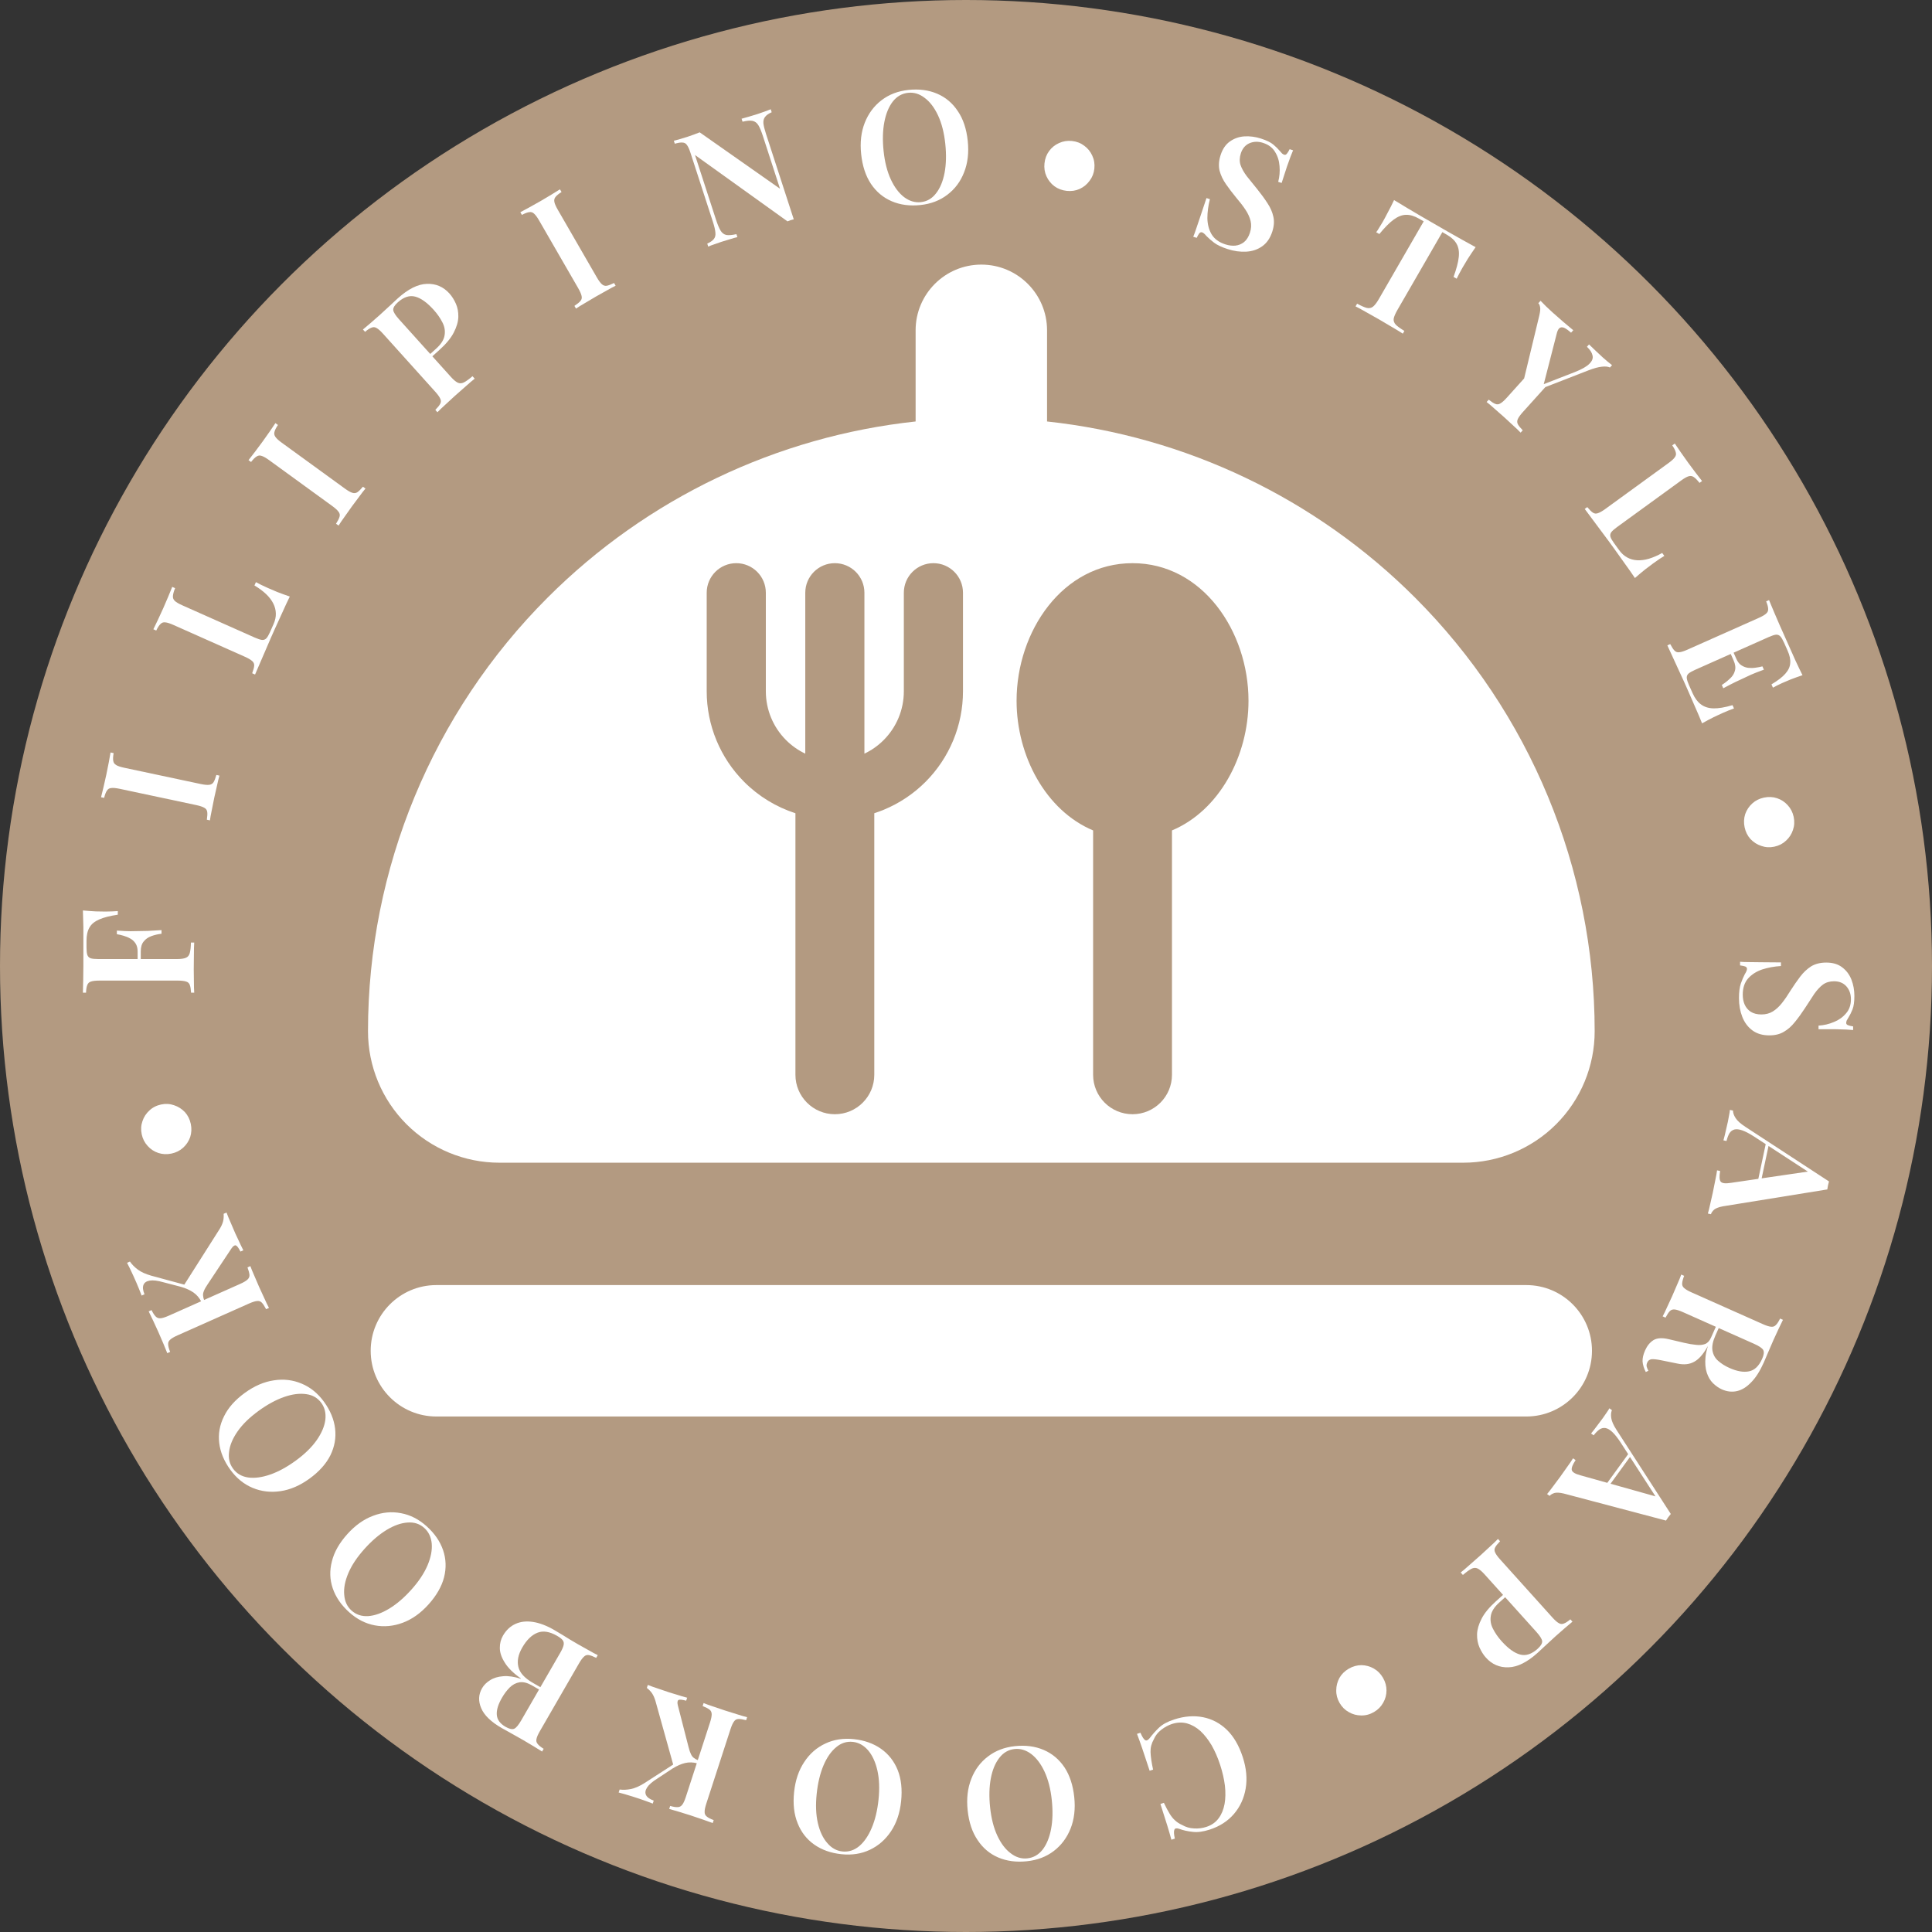 <svg width="189" height="189" viewBox="0 0 189 189" fill="none" xmlns="http://www.w3.org/2000/svg">
<rect x="0" y="0" width="189" height="189" fill="#333333" stroke="none"/>
<circle cx="94.5" cy="94.5" r="94.5" fill="#B39A81"/>
<path fill-rule="evenodd" clip-rule="evenodd" d="M96 25.885C99.55 25.885 102.429 28.764 102.429 32.314V41.231C115.978 42.69 128.7 48.733 138.426 58.459C149.679 69.711 156 84.972 156 100.885C156 104.295 154.646 107.566 152.235 109.977C149.823 112.388 146.553 113.743 143.143 113.743H48.857C45.447 113.743 42.177 112.388 39.766 109.977C37.355 107.566 36 104.295 36 100.885C36 84.972 42.321 69.711 53.574 58.459C63.3 48.733 76.022 42.69 89.571 41.231V32.314C89.571 28.764 92.45 25.885 96 25.885ZM42.691 125.714C39.141 125.714 36.263 128.593 36.263 132.143C36.263 135.693 39.141 138.571 42.691 138.571H149.308C152.859 138.571 155.737 135.693 155.737 132.143C155.737 128.593 152.859 125.714 149.308 125.714H42.691Z" fill="white"/>
<g clip-path="url(#clip0_6_42)">
<path fill-rule="evenodd" clip-rule="evenodd" d="M72.027 55.093C73.624 55.093 74.919 56.388 74.919 57.986V67.629C74.919 69.419 75.631 71.136 76.897 72.401C77.448 72.953 78.085 73.399 78.777 73.727V57.986C78.777 56.388 80.072 55.093 81.669 55.093C83.267 55.093 84.562 56.388 84.562 57.986V73.727C85.26 73.397 85.896 72.948 86.442 72.401C87.069 71.775 87.566 71.031 87.906 70.212C88.245 69.393 88.419 68.515 88.419 67.629V57.986C88.419 56.388 89.715 55.093 91.312 55.093C92.91 55.093 94.205 56.388 94.205 57.986V67.629C94.205 69.275 93.881 70.905 93.251 72.426C92.621 73.947 91.698 75.329 90.534 76.493C89.37 77.657 87.988 78.58 86.467 79.21C86.158 79.338 85.845 79.453 85.528 79.555V105.143C85.528 107.273 83.802 109 81.671 109C79.541 109 77.814 107.273 77.814 105.143V79.557C75.943 78.952 74.222 77.909 72.805 76.493C70.454 74.142 69.134 70.953 69.134 67.629V57.986C69.134 56.388 70.429 55.093 72.027 55.093ZM110.792 55.093C103.958 55.093 99.448 61.753 99.448 68.55C99.448 73.966 102.312 79.296 106.935 81.238V105.143C106.935 107.274 108.661 109 110.792 109C112.922 109 114.649 107.274 114.649 105.143V81.238C119.272 79.297 122.136 73.966 122.136 68.55C122.136 61.753 117.626 55.093 110.792 55.093Z" fill="#B39A81"/>
</g>
<path d="M8.11 89.067C8.551 89.108 8.976 89.139 9.386 89.159C9.797 89.169 10.109 89.175 10.325 89.175C10.56 89.175 10.781 89.169 10.986 89.159C11.191 89.149 11.371 89.139 11.524 89.129V89.482C10.755 89.595 10.15 89.749 9.709 89.944C9.258 90.139 8.94 90.4 8.756 90.728C8.561 91.056 8.463 91.492 8.463 92.036V92.697C8.463 93.005 8.489 93.241 8.54 93.405C8.592 93.569 8.699 93.681 8.863 93.743C9.027 93.794 9.279 93.82 9.617 93.82H17.308C17.698 93.82 17.99 93.779 18.185 93.697C18.38 93.615 18.508 93.456 18.569 93.22C18.631 92.984 18.667 92.646 18.677 92.205H19C18.98 92.502 18.969 92.887 18.969 93.359C18.959 93.83 18.954 94.317 18.954 94.82C18.954 95.251 18.959 95.666 18.969 96.066C18.969 96.466 18.98 96.814 19 97.112H18.692C18.672 96.773 18.631 96.522 18.569 96.358C18.508 96.184 18.385 96.071 18.2 96.019C18.016 95.958 17.739 95.927 17.369 95.927H9.74C9.361 95.927 9.084 95.958 8.91 96.019C8.725 96.071 8.602 96.184 8.54 96.358C8.469 96.522 8.428 96.773 8.417 97.112H8.11C8.12 96.701 8.13 96.271 8.14 95.82C8.14 95.358 8.146 94.907 8.156 94.466C8.156 94.015 8.156 93.6 8.156 93.22C8.156 92.83 8.156 92.518 8.156 92.282C8.156 91.81 8.156 91.277 8.156 90.682C8.146 90.077 8.13 89.539 8.11 89.067ZM13.463 91.39C13.463 91.39 13.514 91.39 13.616 91.39C13.719 91.39 13.77 91.39 13.77 91.39V94.281C13.77 94.281 13.719 94.281 13.616 94.281C13.514 94.281 13.463 94.281 13.463 94.281V91.39ZM11.432 91.036C12.017 91.077 12.463 91.097 12.77 91.097C13.078 91.087 13.36 91.082 13.616 91.082C13.873 91.082 14.155 91.077 14.462 91.067C14.77 91.056 15.216 91.031 15.801 90.99V91.344C15.452 91.385 15.124 91.461 14.816 91.574C14.498 91.687 14.247 91.861 14.062 92.097C13.868 92.323 13.77 92.651 13.77 93.082H13.463C13.463 92.764 13.396 92.502 13.263 92.297C13.129 92.092 12.96 91.933 12.755 91.82C12.54 91.697 12.319 91.605 12.094 91.543C11.858 91.472 11.637 91.42 11.432 91.39V91.036Z" fill="white"/>
<path d="M10.815 73.611L11.116 73.675C11.058 73.998 11.046 74.253 11.08 74.438C11.106 74.611 11.203 74.747 11.371 74.846C11.528 74.942 11.793 75.03 12.164 75.109L19.627 76.695C19.988 76.772 20.265 76.799 20.458 76.777C20.652 76.756 20.795 76.671 20.89 76.523C20.986 76.365 21.078 76.128 21.167 75.811L21.468 75.876C21.394 76.122 21.316 76.441 21.233 76.832C21.14 77.221 21.05 77.616 20.965 78.017C20.869 78.469 20.785 78.891 20.712 79.284C20.628 79.676 20.57 79.999 20.537 80.254L20.236 80.19C20.286 79.855 20.299 79.6 20.273 79.427C20.248 79.244 20.152 79.108 19.982 79.019C19.814 78.921 19.549 78.833 19.188 78.756L11.726 77.17C11.355 77.091 11.077 77.064 10.894 77.088C10.703 77.099 10.559 77.184 10.463 77.342C10.358 77.487 10.266 77.725 10.186 78.053L9.885 77.99C9.948 77.741 10.026 77.422 10.119 77.033C10.213 76.644 10.307 76.224 10.403 75.772C10.488 75.371 10.568 74.974 10.641 74.581C10.714 74.187 10.772 73.864 10.815 73.611Z" fill="white"/>
<path d="M16.848 57.412L17.129 57.538C16.997 57.86 16.926 58.12 16.916 58.318C16.902 58.503 16.966 58.66 17.11 58.792C17.244 58.919 17.484 59.059 17.831 59.214L24.913 62.367C25.213 62.501 25.453 62.579 25.633 62.603C25.808 62.614 25.95 62.559 26.06 62.44C26.169 62.32 26.282 62.129 26.399 61.867L26.755 61.066C26.918 60.7 26.994 60.353 26.984 60.023C26.978 59.683 26.895 59.354 26.733 59.035C26.572 58.717 26.338 58.41 26.031 58.117C25.715 57.819 25.335 57.537 24.892 57.273L25.035 56.949C25.332 57.115 25.729 57.308 26.225 57.529C26.431 57.621 26.729 57.748 27.117 57.91C27.509 58.062 27.92 58.211 28.349 58.357C28.117 58.827 27.868 59.361 27.601 59.961C27.325 60.556 27.082 61.088 26.874 61.556C26.774 61.781 26.646 62.067 26.492 62.413C26.338 62.76 26.174 63.142 26 63.558C25.82 63.961 25.641 64.375 25.463 64.801C25.279 65.213 25.109 65.608 24.951 65.987L24.67 65.862C24.789 65.545 24.854 65.299 24.865 65.124C24.879 64.939 24.813 64.786 24.665 64.664C24.521 64.533 24.281 64.392 23.944 64.242L16.974 61.139C16.627 60.985 16.362 60.9 16.178 60.885C15.988 60.857 15.83 60.91 15.703 61.044C15.57 61.165 15.431 61.378 15.284 61.683L15.003 61.558C15.116 61.328 15.259 61.032 15.431 60.671C15.603 60.31 15.783 59.918 15.971 59.497C16.142 59.113 16.306 58.731 16.463 58.352C16.621 57.974 16.749 57.66 16.848 57.412Z" fill="white"/>
<path d="M26.942 41.393L27.191 41.574C27.007 41.845 26.892 42.073 26.848 42.256C26.801 42.425 26.834 42.589 26.948 42.747C27.052 42.899 27.258 43.087 27.565 43.31L33.737 47.794C34.036 48.011 34.278 48.149 34.464 48.208C34.649 48.266 34.815 48.247 34.961 48.151C35.114 48.046 35.294 47.867 35.504 47.613L35.753 47.794C35.586 47.99 35.384 48.249 35.149 48.573C34.906 48.89 34.664 49.215 34.422 49.547C34.151 49.92 33.902 50.271 33.675 50.601C33.44 50.925 33.256 51.196 33.122 51.416L32.873 51.235C33.055 50.949 33.17 50.721 33.216 50.553C33.269 50.375 33.236 50.212 33.117 50.062C33.003 49.904 32.797 49.716 32.499 49.499L26.327 45.014C26.02 44.791 25.777 44.654 25.6 44.601C25.421 44.534 25.255 44.553 25.103 44.658C24.948 44.748 24.767 44.927 24.56 45.195L24.311 45.014C24.47 44.813 24.672 44.553 24.915 44.236C25.158 43.919 25.416 43.573 25.687 43.2C25.928 42.868 26.162 42.537 26.389 42.208C26.615 41.878 26.8 41.606 26.942 41.393Z" fill="white"/>
<path d="M35.505 32.234C35.702 32.07 35.953 31.858 36.257 31.598C36.561 31.338 36.861 31.074 37.159 30.807C37.532 30.47 37.883 30.148 38.212 29.838C38.54 29.529 38.773 29.312 38.91 29.189C39.931 28.269 40.878 27.796 41.751 27.769C42.631 27.735 43.37 28.05 43.967 28.713C44.214 28.987 44.425 29.321 44.6 29.715C44.769 30.102 44.848 30.534 44.837 31.013C44.82 31.484 44.67 31.992 44.387 32.536C44.112 33.074 43.647 33.637 42.992 34.227L41.849 35.257L41.643 35.028L42.671 34.102C43.151 33.669 43.425 33.237 43.491 32.805C43.565 32.366 43.493 31.941 43.275 31.53C43.064 31.113 42.784 30.709 42.434 30.321C41.782 29.597 41.177 29.162 40.618 29.017C40.059 28.871 39.49 29.059 38.911 29.581C38.599 29.862 38.451 30.112 38.469 30.331C38.494 30.543 38.685 30.847 39.042 31.243L44.106 36.867C44.367 37.157 44.593 37.346 44.784 37.436C44.975 37.526 45.179 37.515 45.395 37.403C45.612 37.291 45.888 37.091 46.222 36.804L46.438 37.044C46.203 37.227 45.911 37.477 45.56 37.793C45.203 38.101 44.837 38.423 44.464 38.759C44.144 39.047 43.839 39.329 43.548 39.604C43.251 39.872 42.999 40.113 42.792 40.327L42.586 40.098C42.824 39.857 42.983 39.658 43.064 39.503C43.152 39.34 43.154 39.173 43.068 39.002C42.99 38.824 42.828 38.597 42.581 38.323L37.476 32.653C37.222 32.371 37.014 32.186 36.852 32.097C36.69 31.995 36.524 31.979 36.353 32.05C36.183 32.106 35.969 32.244 35.711 32.462L35.505 32.234Z" fill="white"/>
<path d="M54.779 18.52L54.933 18.786C54.654 18.959 54.457 19.12 54.342 19.27C54.231 19.405 54.194 19.568 54.233 19.759C54.267 19.94 54.379 20.195 54.569 20.524L58.383 27.131C58.568 27.451 58.733 27.675 58.879 27.804C59.024 27.933 59.184 27.984 59.356 27.955C59.538 27.921 59.776 27.831 60.071 27.685L60.224 27.951C59.992 28.061 59.703 28.217 59.357 28.417C59.005 28.608 58.652 28.806 58.297 29.011C57.897 29.242 57.526 29.461 57.185 29.67C56.839 29.87 56.56 30.043 56.348 30.189L56.194 29.923C56.477 29.736 56.674 29.575 56.785 29.439C56.906 29.299 56.942 29.136 56.894 28.95C56.855 28.76 56.743 28.505 56.559 28.185L52.744 21.578C52.554 21.249 52.389 21.025 52.249 20.904C52.112 20.77 51.953 20.72 51.771 20.754C51.593 20.774 51.355 20.864 51.057 21.024L50.903 20.758C51.13 20.639 51.419 20.483 51.771 20.292C52.122 20.101 52.498 19.89 52.898 19.66C53.253 19.454 53.601 19.247 53.942 19.039C54.283 18.83 54.562 18.657 54.779 18.52Z" fill="white"/>
<path d="M75.397 10.688L75.492 10.98C75.19 11.111 74.975 11.262 74.847 11.433C74.716 11.594 74.661 11.806 74.681 12.069C74.709 12.319 74.794 12.663 74.936 13.102L77.65 21.455C77.559 21.474 77.46 21.501 77.353 21.535C77.256 21.567 77.15 21.607 77.036 21.655L67.989 15.165L70.042 21.485C70.195 21.953 70.343 22.309 70.487 22.553C70.628 22.788 70.815 22.932 71.048 22.986C71.287 23.027 71.618 23 72.041 22.906L72.136 23.198C71.944 23.239 71.702 23.307 71.409 23.402C71.114 23.487 70.834 23.573 70.571 23.658C70.337 23.734 70.099 23.817 69.859 23.906C69.625 23.982 69.433 24.055 69.283 24.125L69.188 23.833C69.497 23.689 69.712 23.538 69.834 23.38C69.964 23.219 70.015 23.009 69.984 22.749C69.963 22.486 69.883 22.14 69.744 21.711L67.548 14.953C67.431 14.592 67.316 14.338 67.204 14.191C67.098 14.031 66.952 13.949 66.768 13.945C66.589 13.927 66.338 13.966 66.013 14.06L65.918 13.768C66.077 13.727 66.275 13.673 66.512 13.607C66.759 13.538 67 13.465 67.234 13.389C67.458 13.316 67.676 13.24 67.888 13.16C68.099 13.081 68.286 13.009 68.448 12.946L76.306 18.463L74.638 13.328C74.483 12.85 74.335 12.494 74.194 12.26C74.053 12.025 73.866 11.881 73.633 11.827C73.4 11.774 73.069 11.8 72.64 11.907L72.545 11.615C72.733 11.564 72.975 11.496 73.271 11.411C73.576 11.323 73.856 11.237 74.11 11.155C74.353 11.076 74.591 10.993 74.822 10.907C75.062 10.818 75.254 10.745 75.397 10.688Z" fill="white"/>
<path d="M88.873 8.797C89.913 8.688 90.849 8.811 91.68 9.167C92.512 9.523 93.185 10.091 93.7 10.873C94.225 11.642 94.548 12.614 94.671 13.787C94.792 14.929 94.672 15.952 94.314 16.855C93.965 17.758 93.418 18.491 92.673 19.054C91.938 19.616 91.061 19.95 90.041 20.058C89.001 20.167 88.065 20.044 87.234 19.688C86.402 19.332 85.724 18.764 85.199 17.984C84.683 17.203 84.365 16.231 84.243 15.068C84.123 13.926 84.242 12.903 84.6 11.999C84.959 11.095 85.506 10.362 86.241 9.801C86.976 9.239 87.853 8.904 88.873 8.797ZM88.841 9.079C88.239 9.142 87.738 9.427 87.338 9.933C86.947 10.438 86.672 11.106 86.512 11.937C86.352 12.769 86.328 13.715 86.439 14.775C86.553 15.857 86.79 16.785 87.15 17.562C87.508 18.329 87.945 18.907 88.461 19.296C88.975 19.675 89.512 19.835 90.073 19.776C90.675 19.713 91.171 19.428 91.561 18.923C91.962 18.417 92.242 17.749 92.402 16.917C92.561 16.076 92.585 15.13 92.475 14.079C92.36 12.988 92.124 12.059 91.765 11.293C91.406 10.526 90.969 9.953 90.455 9.574C89.95 9.184 89.412 9.019 88.841 9.079Z" fill="white"/>
<path d="M104.866 13.792C105.325 13.84 105.726 13.996 106.07 14.259C106.415 14.511 106.675 14.833 106.85 15.222C107.036 15.613 107.105 16.038 107.057 16.497C107.009 16.945 106.854 17.342 106.591 17.685C106.339 18.03 106.017 18.295 105.626 18.481C105.237 18.656 104.812 18.72 104.353 18.672C103.905 18.625 103.503 18.474 103.148 18.22C102.804 17.957 102.545 17.631 102.369 17.241C102.194 16.852 102.13 16.433 102.177 15.984C102.225 15.525 102.375 15.123 102.628 14.778C102.881 14.434 103.202 14.174 103.592 13.998C103.993 13.813 104.418 13.745 104.866 13.792Z" fill="white"/>
<path d="M123.36 13.556C123.907 13.734 124.307 13.928 124.561 14.141C124.816 14.353 125.028 14.562 125.199 14.768C125.293 14.874 125.369 14.958 125.424 15.019C125.493 15.074 125.561 15.112 125.629 15.135C125.727 15.166 125.813 15.135 125.886 15.04C125.97 14.949 126.061 14.8 126.16 14.595L126.497 14.705C126.427 14.887 126.343 15.097 126.244 15.334C126.155 15.575 126.039 15.898 125.896 16.305C125.766 16.705 125.593 17.236 125.378 17.899L125.042 17.79C125.174 17.283 125.217 16.769 125.171 16.247C125.135 15.729 124.988 15.266 124.732 14.859C124.489 14.446 124.099 14.152 123.563 13.978C123.085 13.823 122.639 13.834 122.226 14.012C121.822 14.194 121.542 14.524 121.387 15.001C121.254 15.411 121.244 15.79 121.356 16.14C121.473 16.48 121.673 16.841 121.958 17.225C122.256 17.602 122.61 18.04 123.019 18.54C123.395 19.007 123.723 19.459 124.002 19.895C124.284 20.32 124.472 20.753 124.566 21.194C124.67 21.637 124.635 22.127 124.461 22.664C124.255 23.298 123.928 23.773 123.479 24.091C123.031 24.409 122.51 24.585 121.917 24.619C121.324 24.653 120.715 24.568 120.091 24.365C119.516 24.178 119.076 23.971 118.773 23.743C118.479 23.518 118.231 23.303 118.029 23.097C117.858 22.89 117.715 22.768 117.598 22.73C117.5 22.699 117.41 22.729 117.326 22.82C117.252 22.915 117.166 23.064 117.067 23.269L116.73 23.16C116.823 22.942 116.918 22.682 117.016 22.38C117.124 22.081 117.256 21.692 117.411 21.214C117.579 20.73 117.784 20.117 118.025 19.376L118.361 19.485C118.197 20.122 118.114 20.742 118.113 21.345C118.124 21.942 118.261 22.466 118.523 22.918C118.796 23.373 119.244 23.702 119.869 23.905C120.21 24.016 120.536 24.057 120.847 24.029C121.171 23.994 121.457 23.877 121.706 23.677C121.957 23.467 122.148 23.163 122.277 22.763C122.407 22.363 122.429 21.982 122.342 21.619C122.255 21.257 122.088 20.89 121.842 20.519C121.596 20.148 121.293 19.753 120.933 19.334C120.57 18.892 120.237 18.456 119.936 18.023C119.634 17.591 119.423 17.145 119.303 16.686C119.196 16.22 119.231 15.713 119.408 15.167C119.605 14.562 119.911 14.118 120.327 13.832C120.746 13.537 121.22 13.373 121.749 13.34C122.287 13.31 122.824 13.382 123.36 13.556Z" fill="white"/>
<path d="M144.354 24.178C144.083 24.567 143.825 24.951 143.582 25.331C143.353 25.708 143.179 25.998 143.061 26.203C142.943 26.407 142.837 26.601 142.744 26.783C142.65 26.966 142.569 27.127 142.501 27.265L142.195 27.088C142.481 26.306 142.65 25.664 142.703 25.161C142.762 24.65 142.695 24.221 142.505 23.875C142.323 23.533 141.997 23.226 141.526 22.954L141.1 22.708L136.716 30.301C136.506 30.665 136.381 30.954 136.34 31.168C136.309 31.386 136.377 31.586 136.546 31.766C136.719 31.937 136.999 32.14 137.384 32.374L137.231 32.641C136.974 32.469 136.633 32.26 136.207 32.014C135.786 31.759 135.353 31.504 134.909 31.247C134.447 30.981 134.01 30.734 133.596 30.507C133.196 30.276 132.867 30.098 132.608 29.972L132.762 29.706C133.149 29.917 133.46 30.055 133.695 30.12C133.935 30.176 134.142 30.135 134.316 29.999C134.489 29.862 134.681 29.612 134.891 29.248L139.275 21.655L138.836 21.401C138.374 21.134 137.945 21.005 137.549 21.014C137.154 21.022 136.749 21.179 136.336 21.485C135.927 21.782 135.46 22.253 134.935 22.896L134.628 22.72C134.723 22.597 134.822 22.446 134.924 22.269C135.036 22.096 135.15 21.908 135.268 21.704C135.386 21.499 135.547 21.201 135.749 20.809C135.966 20.413 136.175 20.001 136.375 19.572C136.76 19.806 137.186 20.064 137.652 20.344C138.117 20.625 138.585 20.901 139.056 21.173C139.527 21.445 139.957 21.693 140.348 21.919C140.73 22.139 141.156 22.386 141.627 22.657C142.098 22.929 142.571 23.196 143.047 23.459C143.522 23.722 143.958 23.962 144.354 24.178Z" fill="white"/>
<path d="M157.701 35.722L157.495 35.95C157.302 35.859 157.035 35.833 156.696 35.873C156.364 35.904 155.924 36.026 155.376 36.236L149.227 38.627L148.805 38.247L150.576 30.9C150.671 30.503 150.7 30.218 150.662 30.046C150.631 29.866 150.573 29.738 150.489 29.663L150.706 29.423C150.882 29.595 151.062 29.778 151.246 29.972C151.445 30.165 151.663 30.367 151.899 30.58C152.204 30.855 152.535 31.146 152.892 31.454C153.25 31.762 153.588 32.046 153.906 32.305L153.69 32.545C153.5 32.373 153.314 32.234 153.135 32.127C152.955 32.021 152.793 31.993 152.651 32.044C152.508 32.095 152.397 32.257 152.317 32.53L150.978 37.741L150.416 37.814L154.045 36.404C154.749 36.127 155.232 35.851 155.494 35.576C155.763 35.308 155.861 35.038 155.789 34.766C155.731 34.493 155.549 34.212 155.244 33.923L155.449 33.694C155.694 33.928 155.923 34.149 156.138 34.355C156.359 34.569 156.581 34.775 156.802 34.974C156.985 35.139 157.148 35.279 157.292 35.395C157.444 35.517 157.58 35.627 157.701 35.722ZM151.376 37.644L148.968 40.318C148.721 40.593 148.558 40.819 148.48 40.997C148.403 41.176 148.404 41.343 148.485 41.498C148.573 41.66 148.732 41.859 148.963 42.094L148.757 42.323C148.58 42.136 148.339 41.905 148.034 41.631C147.736 41.349 147.435 41.07 147.13 40.796C146.802 40.501 146.483 40.22 146.171 39.953C145.874 39.685 145.627 39.477 145.43 39.328L145.636 39.099C145.901 39.31 146.116 39.448 146.279 39.512C146.449 39.583 146.616 39.567 146.777 39.464C146.946 39.368 147.155 39.183 147.402 38.908L149.511 36.565L149.742 38.056L151.376 37.644Z" fill="white"/>
<path d="M166.506 47.058L166.257 47.239C166.044 46.963 165.854 46.772 165.687 46.664C165.535 46.56 165.366 46.536 165.181 46.595C165.004 46.648 164.762 46.786 164.455 47.009L158.183 51.566C157.917 51.758 157.729 51.927 157.618 52.071C157.522 52.217 157.498 52.367 157.547 52.522C157.596 52.677 157.704 52.87 157.873 53.102L158.389 53.812C158.624 54.135 158.887 54.375 159.178 54.531C159.475 54.696 159.801 54.788 160.158 54.808C160.515 54.827 160.897 54.778 161.305 54.659C161.721 54.534 162.155 54.346 162.606 54.094L162.814 54.38C162.522 54.554 162.156 54.801 161.716 55.12C161.534 55.253 161.275 55.447 160.941 55.703C160.613 55.966 160.279 56.247 159.938 56.546C159.647 56.111 159.309 55.627 158.923 55.097C158.545 54.56 158.206 54.084 157.905 53.669C157.76 53.47 157.576 53.217 157.353 52.91C157.13 52.603 156.882 52.27 156.608 51.911C156.349 51.554 156.08 51.192 155.8 50.825C155.535 50.46 155.278 50.114 155.028 49.788L155.277 49.608C155.493 49.869 155.674 50.049 155.82 50.145C155.972 50.25 156.138 50.269 156.317 50.202C156.503 50.143 156.745 50.005 157.044 49.788L163.216 45.304C163.523 45.081 163.729 44.893 163.834 44.741C163.953 44.591 163.986 44.428 163.933 44.25C163.895 44.075 163.781 43.848 163.59 43.568L163.839 43.387C163.981 43.601 164.166 43.872 164.393 44.202C164.619 44.532 164.868 44.883 165.14 45.256C165.387 45.596 165.635 45.929 165.884 46.255C166.134 46.581 166.341 46.849 166.506 47.058Z" fill="white"/>
<path d="M176.331 66.052C175.93 66.186 175.543 66.325 175.169 66.469C174.809 66.618 174.535 66.734 174.348 66.817C174.17 66.897 173.998 66.978 173.834 67.063C173.679 67.143 173.547 67.213 173.439 67.272L173.295 66.949C173.908 66.587 174.36 66.239 174.65 65.908C174.95 65.573 175.11 65.226 175.13 64.869C175.165 64.517 175.079 64.112 174.875 63.653L174.531 62.88C174.406 62.599 174.286 62.394 174.173 62.265C174.059 62.136 173.915 62.077 173.74 62.087C173.569 62.107 173.329 62.186 173.02 62.323L165.826 65.527C165.526 65.66 165.307 65.786 165.168 65.903C165.044 66.026 164.991 66.173 165.011 66.344C165.031 66.515 165.103 66.741 165.228 67.022L165.585 67.823C165.798 68.3 166.064 68.659 166.384 68.898C166.708 69.147 167.115 69.28 167.605 69.297C168.105 69.31 168.732 69.205 169.486 68.982L169.63 69.305C169.327 69.406 168.946 69.559 168.487 69.764C168.29 69.851 168.006 69.983 167.636 70.159C167.269 70.345 166.893 70.546 166.507 70.763C166.313 70.277 166.082 69.734 165.816 69.134C165.558 68.531 165.325 67.995 165.116 67.526C165.02 67.311 164.893 67.025 164.735 66.669C164.58 66.322 164.407 65.945 164.214 65.537C164.035 65.134 163.846 64.724 163.649 64.307C163.466 63.895 163.286 63.503 163.11 63.133L163.391 63.008C163.547 63.308 163.687 63.521 163.81 63.646C163.937 63.78 164.095 63.833 164.285 63.805C164.478 63.786 164.744 63.702 165.081 63.551L172.051 60.448C172.397 60.294 172.638 60.153 172.772 60.026C172.92 59.904 172.986 59.751 172.972 59.567C172.97 59.388 172.906 59.142 172.777 58.828L173.059 58.703C173.216 59.082 173.382 59.48 173.556 59.896C173.744 60.318 173.922 60.732 174.092 61.139C174.276 61.551 174.445 61.93 174.599 62.277C174.758 62.633 174.885 62.919 174.981 63.134C175.173 63.565 175.39 64.052 175.632 64.596C175.887 65.144 176.12 65.63 176.331 66.052ZM170.518 65.93C170.518 65.93 170.471 65.951 170.377 65.992C170.283 66.034 170.237 66.055 170.237 66.055L169.123 63.553C169.123 63.553 169.17 63.533 169.263 63.491C169.357 63.449 169.404 63.428 169.404 63.428L170.518 65.93ZM172.554 65.511C172.003 65.712 171.587 65.874 171.306 65.999C171.029 66.134 170.774 66.253 170.54 66.358C170.305 66.462 170.05 66.581 169.773 66.716C169.496 66.85 169.099 67.055 168.582 67.33L168.438 67.007C168.736 66.818 169.002 66.61 169.237 66.382C169.486 66.159 169.647 65.902 169.719 65.612C169.806 65.326 169.761 64.987 169.586 64.593L169.867 64.468C169.996 64.759 170.161 64.966 170.362 65.09C170.568 65.223 170.789 65.304 171.026 65.333C171.273 65.358 171.512 65.352 171.743 65.317C171.988 65.286 172.21 65.243 172.41 65.188L172.554 65.511Z" fill="white"/>
<path d="M175.468 79.909C175.564 80.36 175.54 80.79 175.396 81.198C175.262 81.604 175.037 81.95 174.721 82.238C174.407 82.535 174.024 82.732 173.572 82.828C173.131 82.922 172.706 82.897 172.298 82.753C171.893 82.619 171.541 82.395 171.243 82.081C170.956 81.764 170.764 81.38 170.668 80.929C170.575 80.488 170.594 80.059 170.725 79.643C170.869 79.235 171.099 78.887 171.416 78.6C171.732 78.313 172.111 78.122 172.552 78.028C173.004 77.932 173.432 77.951 173.838 78.085C174.244 78.219 174.591 78.444 174.878 78.76C175.178 79.085 175.374 79.467 175.468 79.909Z" fill="white"/>
<path d="M181.407 97.425C181.407 97.999 181.346 98.44 181.223 98.748C181.099 99.055 180.966 99.322 180.823 99.548C180.751 99.671 180.694 99.768 180.653 99.84C180.623 99.922 180.607 99.999 180.607 100.071C180.607 100.173 180.664 100.245 180.776 100.286C180.889 100.337 181.058 100.378 181.284 100.409V100.763C181.089 100.753 180.864 100.737 180.607 100.717C180.351 100.706 180.007 100.696 179.577 100.686C179.156 100.686 178.597 100.686 177.9 100.686V100.332C178.423 100.301 178.925 100.183 179.407 99.978C179.889 99.784 180.284 99.501 180.592 99.132C180.91 98.773 181.069 98.312 181.069 97.748C181.069 97.246 180.92 96.825 180.623 96.487C180.325 96.159 179.925 95.994 179.423 95.994C178.992 95.994 178.628 96.102 178.331 96.317C178.044 96.533 177.762 96.835 177.485 97.225C177.218 97.625 176.91 98.097 176.562 98.64C176.234 99.143 175.906 99.594 175.577 99.994C175.259 100.394 174.906 100.706 174.516 100.932C174.126 101.168 173.65 101.286 173.086 101.286C172.419 101.286 171.865 101.122 171.424 100.794C170.983 100.465 170.655 100.024 170.44 99.471C170.225 98.917 170.117 98.312 170.117 97.656C170.117 97.051 170.178 96.569 170.301 96.21C170.424 95.861 170.553 95.559 170.686 95.302C170.83 95.077 170.901 94.902 170.901 94.779C170.901 94.677 170.845 94.6 170.732 94.549C170.619 94.507 170.45 94.472 170.225 94.441V94.087C170.46 94.108 170.737 94.118 171.055 94.118C171.373 94.128 171.783 94.133 172.286 94.133C172.798 94.144 173.444 94.149 174.224 94.149V94.502C173.567 94.543 172.952 94.656 172.378 94.841C171.814 95.036 171.358 95.328 171.009 95.718C170.66 96.118 170.486 96.646 170.486 97.302C170.486 97.661 170.548 97.984 170.671 98.271C170.804 98.568 171.004 98.804 171.27 98.978C171.547 99.153 171.896 99.24 172.316 99.24C172.737 99.24 173.106 99.143 173.424 98.948C173.742 98.753 174.039 98.481 174.316 98.132C174.593 97.784 174.875 97.374 175.162 96.902C175.47 96.42 175.782 95.969 176.1 95.548C176.418 95.128 176.777 94.79 177.177 94.533C177.587 94.287 178.079 94.164 178.654 94.164C179.29 94.164 179.807 94.318 180.207 94.625C180.618 94.933 180.92 95.333 181.115 95.825C181.31 96.328 181.407 96.861 181.407 97.425Z" fill="white"/>
<path d="M178.757 116.358L168.546 118.009C168.153 118.083 167.868 118.19 167.691 118.33C167.523 118.483 167.417 118.634 167.375 118.782L167.074 118.718C167.15 118.462 167.227 118.148 167.306 117.777C167.393 117.418 167.476 117.048 167.557 116.667C167.651 116.225 167.734 115.813 167.805 115.43C167.886 115.048 167.942 114.735 167.973 114.49L168.274 114.554C168.185 115.07 168.201 115.414 168.322 115.587C168.452 115.761 168.795 115.803 169.349 115.711L177.059 114.582L177.332 114.923L171.6 111.188C171.139 110.891 170.752 110.688 170.439 110.58C170.127 110.472 169.871 110.444 169.671 110.495C169.471 110.547 169.309 110.67 169.184 110.864C169.069 111.059 168.974 111.312 168.897 111.62L168.597 111.556C168.685 111.24 168.761 110.931 168.825 110.63C168.899 110.331 168.968 110.031 169.032 109.73C169.079 109.51 169.118 109.298 169.151 109.095C169.192 108.905 169.218 108.732 169.23 108.577L169.531 108.641C169.534 108.873 169.618 109.116 169.784 109.371C169.948 109.637 170.269 109.925 170.748 110.237L178.923 115.576C178.887 115.694 178.855 115.823 178.825 115.964C178.795 116.104 178.772 116.235 178.757 116.358ZM172.114 116.314L171.813 116.25L172.766 111.767L173.035 111.981L172.114 116.314Z" fill="white"/>
<path d="M174.42 129.114C174.306 129.344 174.164 129.64 173.992 130.001C173.82 130.362 173.652 130.726 173.49 131.091C173.285 131.55 173.096 131.988 172.922 132.404C172.748 132.821 172.623 133.113 172.548 133.282C172.173 134.125 171.761 134.772 171.313 135.224C170.87 135.689 170.405 135.976 169.919 136.085C169.433 136.194 168.941 136.138 168.445 135.917C168.136 135.779 167.844 135.576 167.571 135.309C167.306 135.045 167.105 134.703 166.967 134.282C166.829 133.861 166.787 133.349 166.843 132.745C166.904 132.155 167.114 131.457 167.472 130.651L168.073 129.302L168.354 129.428L167.816 130.636C167.553 131.226 167.456 131.722 167.524 132.123C167.598 132.537 167.785 132.873 168.086 133.13C168.392 133.401 168.76 133.633 169.191 133.824C169.931 134.154 170.567 134.263 171.1 134.152C171.641 134.045 172.07 133.636 172.387 132.924C172.558 132.54 172.591 132.251 172.486 132.059C172.377 131.875 172.079 131.675 171.592 131.458L164.622 128.355C164.285 128.205 164.019 128.121 163.826 128.102C163.632 128.083 163.474 128.136 163.351 128.261C163.224 128.395 163.084 128.608 162.932 128.899L162.651 128.774C162.774 128.548 162.917 128.253 163.079 127.887C163.251 127.526 163.421 127.158 163.588 126.783C163.775 126.362 163.946 125.966 164.099 125.597C164.262 125.231 164.386 124.927 164.471 124.685L164.752 124.81C164.633 125.128 164.569 125.374 164.558 125.549C164.544 125.733 164.61 125.886 164.758 126.008C164.901 126.139 165.142 126.28 165.479 126.43L172.449 129.533C172.795 129.688 173.061 129.772 173.245 129.787C173.435 129.815 173.593 129.762 173.72 129.628C173.852 129.507 173.992 129.294 174.139 128.989L174.42 129.114ZM168.312 129.409C168.097 129.841 167.911 130.196 167.754 130.474C167.601 130.765 167.47 131.01 167.359 131.207C167.245 131.414 167.136 131.596 167.033 131.752C166.612 132.496 166.174 132.986 165.721 133.223C165.274 133.472 164.732 133.528 164.097 133.392L162.506 133.07C162.084 132.984 161.768 132.95 161.558 132.968C161.353 133 161.213 133.112 161.139 133.304C161.081 133.435 161.063 133.562 161.087 133.685C161.12 133.812 161.177 133.949 161.257 134.097L161.001 134.219C160.815 133.855 160.71 133.511 160.686 133.186C160.672 132.866 160.754 132.504 160.934 132.101C161.134 131.651 161.406 131.318 161.75 131.101C162.103 130.887 162.599 130.856 163.24 131.006L164.764 131.365C165.19 131.465 165.577 131.53 165.922 131.561C166.264 131.601 166.556 131.574 166.8 131.48C167.044 131.387 167.239 131.176 167.385 130.848L168.06 129.33L168.312 129.409Z" fill="white"/>
<path d="M162.978 148.752L152.978 146.107C152.589 146.015 152.285 145.997 152.067 146.053C151.85 146.124 151.693 146.219 151.594 146.337L151.345 146.157C151.519 145.953 151.717 145.698 151.94 145.391C152.165 145.098 152.392 144.794 152.621 144.479C152.886 144.114 153.129 143.771 153.35 143.449C153.579 143.134 153.758 142.871 153.886 142.66L154.135 142.841C153.844 143.276 153.719 143.597 153.759 143.803C153.807 144.016 154.103 144.193 154.647 144.334L162.149 146.439L162.26 146.862L158.542 141.118C158.242 140.659 157.971 140.317 157.73 140.091C157.488 139.865 157.266 139.735 157.062 139.701C156.859 139.667 156.66 139.713 156.467 139.839C156.283 139.971 156.093 140.163 155.898 140.414L155.649 140.233C155.858 139.98 156.054 139.729 156.234 139.48C156.423 139.237 156.608 138.991 156.789 138.742C156.922 138.56 157.044 138.382 157.157 138.21C157.271 138.053 157.365 137.906 157.439 137.769L157.688 137.95C157.597 138.163 157.575 138.419 157.623 138.72C157.664 139.029 157.841 139.424 158.151 139.903L163.448 148.105C163.367 148.198 163.285 148.303 163.2 148.419C163.116 148.536 163.042 148.646 162.978 148.752ZM156.927 146.01L156.678 145.829L159.373 142.121L159.531 142.426L156.927 146.01Z" fill="white"/>
<path d="M153.828 158.642C153.63 158.806 153.379 159.018 153.075 159.278C152.771 159.538 152.471 159.801 152.173 160.069C151.8 160.405 151.449 160.728 151.121 161.038C150.792 161.347 150.559 161.564 150.422 161.687C149.401 162.607 148.454 163.08 147.581 163.107C146.701 163.141 145.962 162.826 145.365 162.163C145.118 161.889 144.907 161.554 144.732 161.16C144.563 160.774 144.484 160.341 144.495 159.863C144.512 159.392 144.662 158.884 144.945 158.34C145.22 157.802 145.685 157.239 146.341 156.648L147.484 155.619L147.69 155.848L146.661 156.774C146.181 157.206 145.908 157.639 145.841 158.071C145.767 158.51 145.84 158.935 146.058 159.346C146.268 159.763 146.548 160.166 146.898 160.555C147.55 161.279 148.155 161.714 148.714 161.859C149.273 162.005 149.842 161.817 150.421 161.295C150.733 161.014 150.881 160.764 150.863 160.545C150.838 160.333 150.647 160.029 150.29 159.633L145.226 154.009C144.966 153.719 144.74 153.529 144.548 153.44C144.357 153.35 144.153 153.361 143.937 153.473C143.72 153.585 143.445 153.785 143.11 154.072L142.894 153.832C143.129 153.648 143.421 153.399 143.772 153.083C144.129 152.775 144.495 152.453 144.868 152.117C145.188 151.828 145.493 151.547 145.784 151.272C146.081 151.004 146.333 150.763 146.54 150.549L146.746 150.777C146.509 151.019 146.349 151.218 146.269 151.373C146.18 151.536 146.179 151.702 146.264 151.874C146.342 152.052 146.504 152.279 146.751 152.553L151.856 158.223C152.11 158.505 152.318 158.69 152.481 158.778C152.642 158.881 152.809 158.897 152.979 158.826C153.149 158.77 153.363 158.632 153.622 158.413L153.828 158.642Z" fill="white"/>
<path d="M134.404 167.486C134.005 167.717 133.589 167.827 133.156 167.816C132.729 167.814 132.329 167.707 131.958 167.495C131.578 167.288 131.273 166.985 131.042 166.586C130.817 166.195 130.709 165.783 130.72 165.351C130.722 164.923 130.827 164.52 131.033 164.14C131.245 163.769 131.551 163.468 131.951 163.237C132.342 163.011 132.755 162.897 133.191 162.894C133.624 162.905 134.026 163.016 134.397 163.228C134.768 163.44 135.066 163.741 135.292 164.132C135.523 164.532 135.637 164.945 135.635 165.373C135.633 165.8 135.526 166.199 135.314 166.57C135.098 166.955 134.795 167.261 134.404 167.486Z" fill="white"/>
<path d="M118.346 178.981C117.703 179.19 117.144 179.264 116.671 179.202C116.192 179.153 115.75 179.054 115.346 178.905C115.103 178.822 114.95 178.85 114.888 178.989C114.818 179.141 114.832 179.433 114.93 179.865L114.593 179.974C114.492 179.597 114.36 179.139 114.195 178.599C114.03 178.06 113.806 177.351 113.52 176.473L113.857 176.364C114.058 176.784 114.24 177.129 114.404 177.399C114.57 177.68 114.752 177.906 114.948 178.08C115.135 178.256 115.367 178.407 115.645 178.532C116.003 178.739 116.39 178.851 116.805 178.867C117.213 178.896 117.618 178.846 118.017 178.716C118.525 178.551 118.924 178.27 119.216 177.874C119.501 177.49 119.694 177.023 119.795 176.472C119.89 175.935 119.901 175.338 119.828 174.682C119.746 174.03 119.592 173.358 119.367 172.665C119.136 171.953 118.857 171.311 118.53 170.737C118.197 170.177 117.83 169.709 117.427 169.333C117.018 168.97 116.582 168.723 116.119 168.593C115.647 168.467 115.157 168.486 114.65 168.65C114.289 168.768 113.941 168.956 113.605 169.216C113.269 169.477 113.025 169.788 112.873 170.15C112.646 170.547 112.539 170.964 112.552 171.402C112.568 171.85 112.651 172.421 112.802 173.116L112.465 173.226C112.167 172.309 111.922 171.569 111.728 171.007C111.538 170.454 111.371 169.991 111.228 169.617L111.564 169.507C111.74 169.914 111.893 170.155 112.026 170.231C112.148 170.31 112.295 170.246 112.465 170.04C112.744 169.669 113.056 169.319 113.402 168.991C113.742 168.676 114.229 168.415 114.862 168.209C115.857 167.886 116.798 167.812 117.685 167.988C118.573 168.163 119.354 168.577 120.03 169.231C120.697 169.888 121.21 170.772 121.572 171.884C121.927 172.976 122.023 174.002 121.86 174.961C121.697 175.919 121.314 176.75 120.712 177.452C120.11 178.154 119.321 178.664 118.346 178.981Z" fill="white"/>
<path d="M100.459 182.079C99.419 182.188 98.483 182.065 97.652 181.709C96.82 181.353 96.147 180.784 95.632 180.003C95.108 179.233 94.784 178.262 94.661 177.089C94.541 175.947 94.66 174.924 95.019 174.02C95.367 173.117 95.914 172.385 96.659 171.822C97.394 171.26 98.271 170.925 99.291 170.818C100.331 170.709 101.267 170.832 102.099 171.188C102.93 171.544 103.608 172.112 104.134 172.892C104.649 173.673 104.967 174.645 105.09 175.808C105.21 176.95 105.09 177.973 104.732 178.877C104.373 179.78 103.826 180.513 103.091 181.075C102.356 181.637 101.479 181.972 100.459 182.079ZM100.491 181.797C101.093 181.734 101.594 181.449 101.995 180.943C102.385 180.438 102.66 179.77 102.82 178.938C102.98 178.107 103.005 177.161 102.893 176.1C102.78 175.019 102.543 174.09 102.183 173.314C101.824 172.547 101.387 171.969 100.871 171.58C100.357 171.201 99.82 171.041 99.259 171.1C98.657 171.163 98.161 171.447 97.771 171.952C97.37 172.458 97.09 173.127 96.93 173.959C96.771 174.8 96.747 175.746 96.857 176.797C96.972 177.888 97.209 178.817 97.568 179.583C97.927 180.35 98.363 180.923 98.877 181.302C99.382 181.692 99.92 181.857 100.491 181.797Z" fill="white"/>
<path d="M82.319 181.39C81.279 181.281 80.389 180.965 79.65 180.444C78.911 179.923 78.37 179.227 78.029 178.356C77.676 177.494 77.561 176.477 77.684 175.304C77.805 174.162 78.134 173.186 78.673 172.376C79.201 171.566 79.888 170.963 80.734 170.567C81.57 170.17 82.498 170.025 83.518 170.132C84.558 170.242 85.448 170.557 86.187 171.078C86.926 171.599 87.471 172.296 87.823 173.168C88.165 174.039 88.274 175.056 88.152 176.218C88.032 177.361 87.703 178.337 87.164 179.146C86.625 179.956 85.938 180.559 85.102 180.955C84.266 181.352 83.339 181.497 82.319 181.39ZM82.409 181.121C83.011 181.184 83.56 181.01 84.057 180.598C84.544 180.185 84.952 179.589 85.281 178.809C85.611 178.029 85.831 177.109 85.943 176.048C86.056 174.967 86.018 174.009 85.827 173.175C85.635 172.35 85.328 171.694 84.905 171.206C84.481 170.729 83.988 170.46 83.427 170.401C82.826 170.338 82.281 170.513 81.795 170.926C81.298 171.338 80.885 171.933 80.555 172.713C80.225 173.504 80.004 174.424 79.894 175.474C79.779 176.565 79.818 177.523 80.009 178.348C80.201 179.172 80.509 179.823 80.933 180.301C81.346 180.788 81.838 181.061 82.409 181.121Z" fill="white"/>
<path d="M60.521 175.354L60.616 175.062C60.957 175.108 61.323 175.092 61.715 175.014C62.107 174.937 62.546 174.745 63.034 174.44L66.901 171.945L65.901 172.784L64.115 166.381C64.032 166.106 63.93 165.874 63.809 165.683C63.687 165.493 63.511 165.306 63.279 165.123L63.374 164.831C63.67 164.948 64.013 165.071 64.403 165.197C64.79 165.334 65.145 165.454 65.466 165.559C65.652 165.619 65.887 165.69 66.173 165.772C66.446 165.861 66.796 165.964 67.222 166.081L67.126 166.373C66.73 166.266 66.478 166.244 66.372 166.306C66.262 166.378 66.243 166.555 66.313 166.837L67.355 170.895C67.429 171.2 67.509 171.436 67.594 171.604C67.67 171.768 67.765 171.891 67.879 171.971C67.99 172.061 68.137 172.141 68.319 172.211L68.224 172.504C67.808 172.39 67.407 172.378 67.022 172.469C66.637 172.559 66.221 172.743 65.776 173.018L64.314 173.983C63.814 174.295 63.476 174.589 63.3 174.866C63.123 175.143 63.091 175.391 63.203 175.611C63.315 175.831 63.564 176.009 63.951 176.145L63.856 176.438C63.645 176.358 63.433 176.279 63.222 176.2C63.008 176.13 62.794 176.055 62.583 175.976C62.359 175.903 62.125 175.827 61.881 175.748C61.598 175.656 61.343 175.578 61.115 175.515C60.888 175.452 60.69 175.398 60.521 175.354ZM65.465 176.961L65.561 176.668C65.876 176.76 66.127 176.799 66.315 176.784C66.49 176.776 66.636 176.694 66.751 176.538C66.864 176.391 66.978 176.137 67.096 175.776L69.453 168.52C69.567 168.169 69.624 167.896 69.622 167.702C69.621 167.507 69.552 167.355 69.414 167.246C69.268 167.134 69.041 167.017 68.736 166.896L68.831 166.603C69.068 166.702 69.377 166.813 69.757 166.937C70.135 167.07 70.518 167.2 70.908 167.327C71.347 167.47 71.758 167.598 72.142 167.712C72.522 167.835 72.838 167.927 73.088 167.987L72.993 168.279C72.665 168.194 72.413 168.156 72.238 168.163C72.053 168.168 71.908 168.25 71.802 168.41C71.686 168.566 71.572 168.82 71.457 169.171L69.1 176.427C68.983 176.788 68.926 177.061 68.931 177.246C68.923 177.437 68.992 177.589 69.139 177.701C69.273 177.82 69.499 177.937 69.817 178.051L69.722 178.344C69.482 178.255 69.173 178.144 68.796 178.011C68.418 177.877 68.01 177.739 67.572 177.597C67.181 177.47 66.795 177.35 66.411 177.236C66.028 177.122 65.712 177.03 65.465 176.961Z" fill="white"/>
<path d="M53.03 171.346C52.813 171.209 52.534 171.036 52.193 170.827C51.852 170.619 51.508 170.414 51.162 170.214C50.727 169.963 50.311 169.729 49.915 169.512C49.519 169.296 49.242 169.141 49.082 169.049C48.034 168.444 47.365 167.797 47.076 167.109C46.777 166.416 46.805 165.763 47.159 165.15C47.338 164.839 47.602 164.577 47.95 164.364C48.289 164.145 48.713 164.017 49.221 163.978C49.719 163.935 50.293 164.017 50.942 164.226L50.958 164.2C50.217 163.677 49.692 163.161 49.383 162.651C49.06 162.145 48.898 161.666 48.897 161.216C48.892 160.775 48.994 160.372 49.204 160.008C49.517 159.466 49.928 159.082 50.438 158.855C50.934 158.632 51.502 158.57 52.144 158.668C52.786 158.766 53.476 159.028 54.213 159.454C54.408 159.567 54.703 159.743 55.098 159.982C55.487 160.231 55.966 160.519 56.534 160.847C56.898 161.058 57.256 161.258 57.608 161.449C57.954 161.649 58.243 161.805 58.475 161.915L58.322 162.181C58.018 162.03 57.78 161.94 57.607 161.911C57.426 161.877 57.267 161.927 57.13 162.062C56.984 162.191 56.819 162.415 56.635 162.735L52.82 169.342C52.63 169.671 52.518 169.926 52.484 170.107C52.437 170.293 52.473 170.456 52.593 170.596C52.699 170.741 52.896 170.902 53.184 171.08L53.03 171.346ZM49.454 168.926C49.818 169.137 50.102 169.2 50.304 169.115C50.498 169.026 50.728 168.75 50.995 168.288L54.81 161.681C54.989 161.37 55.098 161.12 55.137 160.929C55.176 160.738 55.145 160.578 55.042 160.448C54.94 160.318 54.76 160.178 54.502 160.029C53.774 159.609 53.135 159.506 52.584 159.721C52.02 159.94 51.522 160.423 51.092 161.168C50.697 161.852 50.569 162.483 50.709 163.061C50.84 163.634 51.31 164.154 52.118 164.621L53.33 165.321C53.33 165.321 53.309 165.356 53.269 165.427C53.222 165.507 53.199 165.547 53.199 165.547L52.054 164.886C51.601 164.624 51.194 164.519 50.832 164.571C50.465 164.632 50.143 164.801 49.864 165.078C49.581 165.364 49.329 165.698 49.108 166.08C48.729 166.737 48.56 167.297 48.601 167.759C48.637 168.23 48.921 168.619 49.454 168.926Z" fill="white"/>
<path d="M34.156 157.717C33.378 157.017 32.844 156.239 32.552 155.383C32.26 154.527 32.232 153.646 32.468 152.741C32.689 151.836 33.195 150.946 33.984 150.069C34.752 149.216 35.592 148.62 36.504 148.282C37.408 147.937 38.319 147.853 39.235 148.03C40.145 148.2 40.98 148.628 41.742 149.314C42.52 150.014 43.054 150.792 43.346 151.648C43.638 152.504 43.669 153.388 43.441 154.301C43.206 155.206 42.697 156.093 41.914 156.962C41.146 157.815 40.306 158.411 39.394 158.749C38.483 159.088 37.572 159.172 36.663 159.002C35.754 158.831 34.918 158.403 34.156 157.717ZM34.387 157.552C34.836 157.957 35.383 158.139 36.027 158.098C36.664 158.05 37.344 157.808 38.069 157.37C38.794 156.933 39.514 156.318 40.227 155.526C40.955 154.718 41.486 153.92 41.823 153.133C42.152 152.353 42.289 151.642 42.234 150.998C42.171 150.363 41.931 149.856 41.511 149.479C41.062 149.074 40.519 148.895 39.882 148.943C39.238 148.984 38.554 149.224 37.829 149.661C37.097 150.106 36.378 150.721 35.671 151.506C34.937 152.321 34.405 153.119 34.075 153.898C33.746 154.678 33.612 155.386 33.675 156.021C33.723 156.658 33.96 157.168 34.387 157.552Z" fill="white"/>
<path d="M22.529 143.775C21.915 142.929 21.553 142.057 21.446 141.159C21.339 140.261 21.494 139.394 21.913 138.557C22.318 137.718 22.997 136.952 23.951 136.259C24.88 135.584 25.826 135.176 26.788 135.034C27.744 134.885 28.652 134.992 29.512 135.356C30.366 135.711 31.095 136.304 31.697 137.133C32.312 137.98 32.673 138.852 32.781 139.75C32.888 140.648 32.735 141.519 32.322 142.364C31.904 143.201 31.221 143.963 30.276 144.65C29.346 145.325 28.401 145.733 27.439 145.874C26.477 146.016 25.569 145.908 24.715 145.553C23.861 145.197 23.132 144.605 22.529 143.775ZM22.79 143.662C23.145 144.152 23.642 144.443 24.281 144.537C24.913 144.623 25.63 144.527 26.43 144.25C27.23 143.973 28.061 143.521 28.924 142.894C29.803 142.255 30.489 141.586 30.982 140.885C31.466 140.191 31.748 139.524 31.828 138.883C31.899 138.248 31.769 137.703 31.437 137.246C31.082 136.757 30.587 136.469 29.955 136.384C29.317 136.29 28.597 136.382 27.797 136.659C26.989 136.942 26.157 137.394 25.303 138.015C24.415 138.66 23.729 139.329 23.245 140.023C22.761 140.717 22.483 141.382 22.412 142.017C22.326 142.649 22.452 143.198 22.79 143.662Z" fill="white"/>
<path d="M12.429 123.537L12.71 123.412C12.904 123.696 13.161 123.958 13.48 124.197C13.8 124.437 14.237 124.635 14.79 124.793L19.232 125.997L17.939 125.816L21.502 120.205C21.651 119.959 21.756 119.727 21.816 119.51C21.876 119.292 21.897 119.036 21.878 118.741L22.159 118.616C22.269 118.915 22.408 119.252 22.575 119.626C22.732 120.005 22.88 120.349 23.018 120.658C23.097 120.836 23.202 121.059 23.332 121.327C23.449 121.589 23.606 121.917 23.804 122.312L23.523 122.437C23.338 122.071 23.186 121.869 23.068 121.831C22.941 121.798 22.797 121.902 22.634 122.142L20.316 125.633C20.139 125.891 20.017 126.108 19.949 126.284C19.878 126.451 19.85 126.604 19.867 126.742C19.874 126.885 19.913 127.047 19.983 127.229L19.702 127.354C19.508 126.969 19.248 126.664 18.923 126.438C18.598 126.212 18.184 126.026 17.681 125.88L15.986 125.439C15.42 125.276 14.975 125.221 14.651 125.276C14.327 125.33 14.121 125.472 14.033 125.703C13.944 125.933 13.979 126.237 14.136 126.616L13.855 126.741C13.773 126.531 13.691 126.321 13.608 126.11C13.517 125.904 13.429 125.696 13.347 125.486C13.251 125.27 13.151 125.046 13.047 124.811C12.926 124.54 12.813 124.298 12.707 124.087C12.602 123.876 12.509 123.693 12.429 123.537ZM14.544 128.287L14.825 128.162C14.967 128.457 15.107 128.67 15.244 128.8C15.367 128.925 15.525 128.978 15.719 128.959C15.903 128.945 16.168 128.86 16.515 128.706L23.485 125.603C23.822 125.453 24.062 125.312 24.206 125.181C24.35 125.049 24.416 124.896 24.406 124.721C24.391 124.537 24.326 124.291 24.211 123.983L24.492 123.858C24.578 124.1 24.702 124.404 24.865 124.769C25.018 125.139 25.178 125.511 25.345 125.886C25.533 126.307 25.712 126.699 25.885 127.06C26.047 127.425 26.19 127.721 26.313 127.947L26.032 128.072C25.876 127.771 25.736 127.558 25.613 127.433C25.486 127.299 25.328 127.246 25.138 127.274C24.945 127.293 24.679 127.378 24.342 127.528L17.372 130.631C17.025 130.785 16.785 130.926 16.651 131.053C16.503 131.175 16.436 131.328 16.451 131.512C16.452 131.691 16.517 131.938 16.645 132.251L16.364 132.376C16.269 132.138 16.145 131.834 15.992 131.464C15.839 131.095 15.668 130.699 15.48 130.278C15.314 129.903 15.144 129.535 14.972 129.174C14.8 128.813 14.657 128.517 14.544 128.287Z" fill="white"/>
<path d="M13.864 110.967C13.768 110.516 13.792 110.086 13.936 109.678C14.07 109.272 14.295 108.925 14.611 108.638C14.926 108.341 15.308 108.144 15.76 108.048C16.201 107.954 16.626 107.979 17.034 108.123C17.44 108.257 17.791 108.481 18.089 108.795C18.376 109.112 18.568 109.495 18.664 109.947C18.758 110.388 18.739 110.817 18.607 111.233C18.463 111.641 18.233 111.988 17.916 112.276C17.6 112.563 17.221 112.754 16.78 112.848C16.329 112.943 15.9 112.924 15.494 112.791C15.088 112.657 14.742 112.432 14.454 112.115C14.155 111.791 13.958 111.408 13.864 110.967Z" fill="white"/>
<defs>
<clipPath id="clip0_6_42">
<rect width="54" height="54" fill="white" transform="translate(69 55)"/>
</clipPath>
</defs>
</svg>
